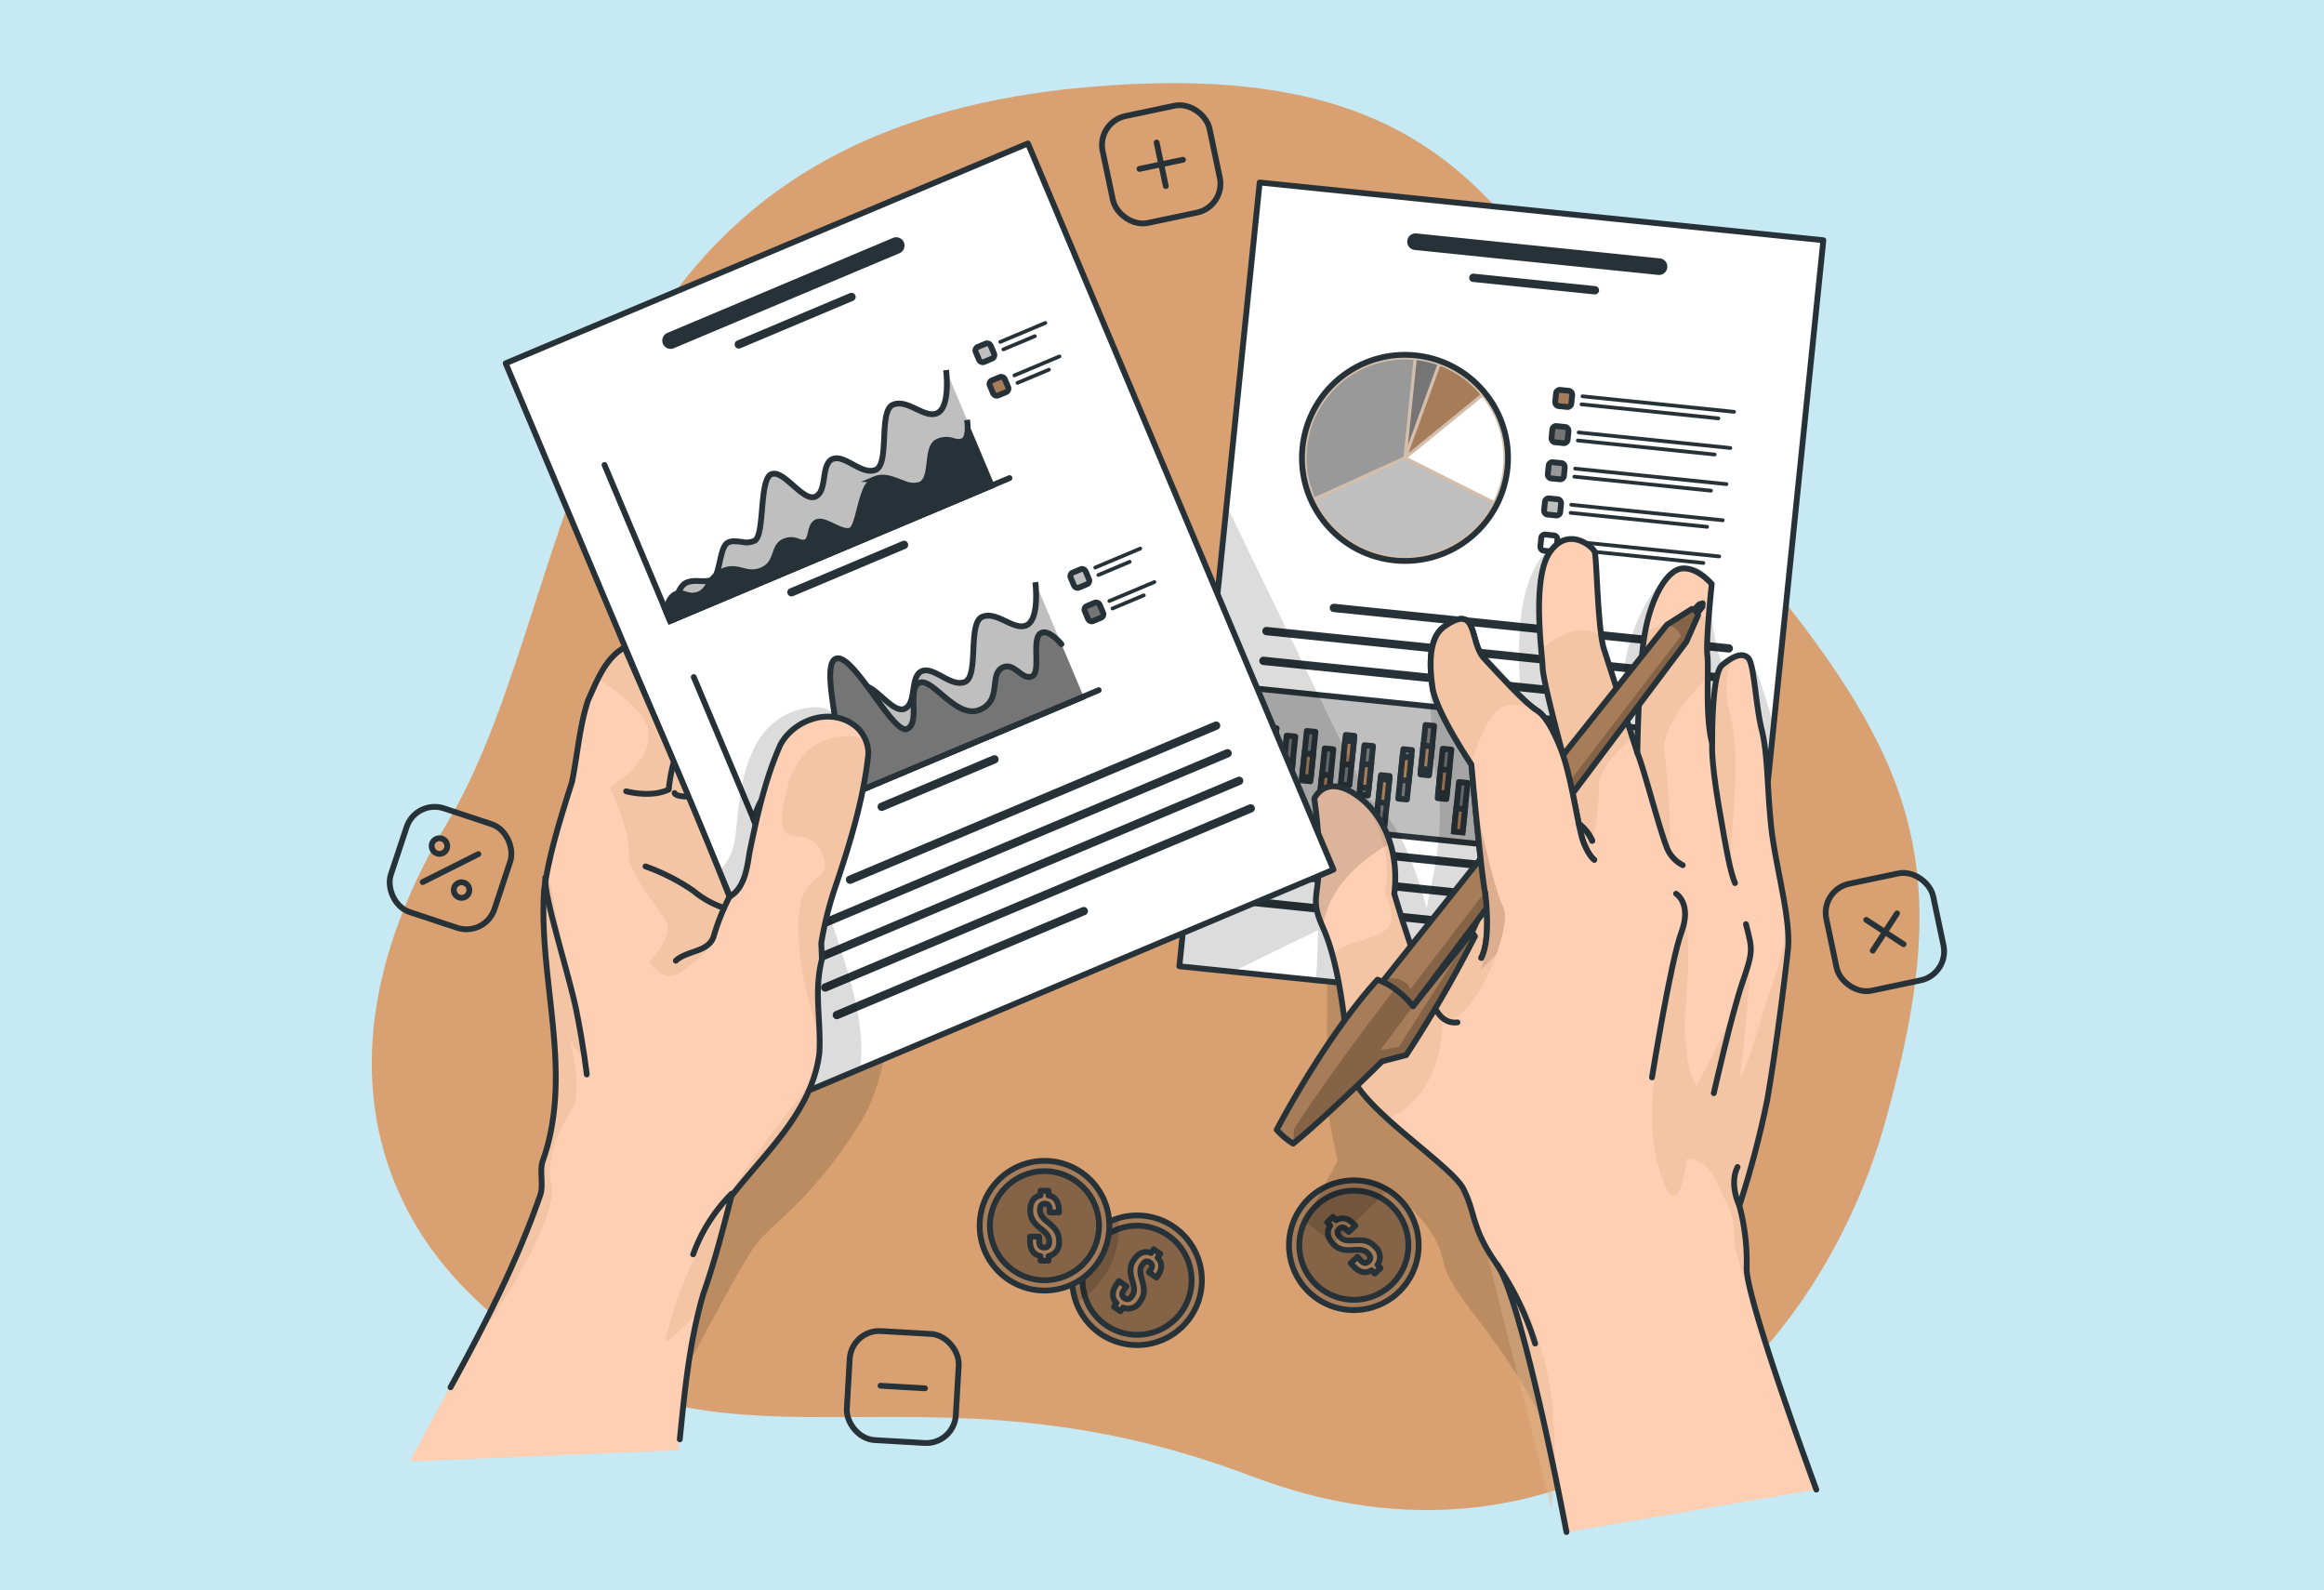 <svg xmlns="http://www.w3.org/2000/svg" xmlns:xlink="http://www.w3.org/1999/xlink" width="400" height="273.63" viewBox="0 0 400 273.63">
  <defs>
    <clipPath id="clip-path">
      <path id="Trazado_141553" data-name="Trazado 141553" d="M244.457,389.391a11.154,11.154,0,1,1-2.828-15.522A11.159,11.159,0,0,1,244.457,389.391Z" transform="translate(-224.121 -371.887)" fill="#a77d59" stroke="#263238" stroke-linecap="round" stroke-linejoin="round" stroke-width="1"/>
    </clipPath>
    <clipPath id="clip-path-2">
      <path id="Trazado_141585" data-name="Trazado 141585" d="M365.41,88.338l-8.557,83.5-5.263,51.369-73.546-7.534-14.311-1.466-9.163-.939L262.691,134l5.7-55.6Z" transform="translate(-254.57 -78.4)" fill="#fff" stroke="#263238" stroke-linecap="round" stroke-linejoin="round" stroke-width="1"/>
    </clipPath>
    <clipPath id="clip-path-3">
      <circle id="Elipse_4817" data-name="Elipse 4817" cx="17.741" cy="17.741" r="17.741" transform="matrix(0.768, -0.64, 0.64, 0.768, 0, 22.711)" fill="#a77d59" stroke="#263238" stroke-miterlimit="10" stroke-width="1"/>
    </clipPath>
    <clipPath id="clip-path-4">
      <path id="Trazado_141610" data-name="Trazado 141610" d="M361.582,200.642l-2.007,4.558-54.022,72.028-6.017-3.835,8.169-10.248,48.522-60.864,4.28-2.719A1.52,1.52,0,0,1,361.582,200.642Z" transform="translate(-299.536 -199.562)" fill="#a77d59" stroke="#263238" stroke-linecap="round" stroke-linejoin="round" stroke-width="1"/>
    </clipPath>
    <clipPath id="clip-path-5">
      <path id="Trazado_141614" data-name="Trazado 141614" d="M316.347,292.109a213.3,213.3,0,0,1-11.831,20.434l-4.145,1.072s-9.507,9.448-15.308,14.163a13.008,13.008,0,0,1-2.835-2.381s8.238-15.817,17.35-25.829a11.626,11.626,0,0,1,2.99,1.587,14.682,14.682,0,0,1,3.121,2.995l10.157-12.779Z" transform="translate(-282.228 -291.371)" fill="#a77d59" stroke="#263238" stroke-linecap="round" stroke-linejoin="round" stroke-width="1"/>
    </clipPath>
    <clipPath id="clip-path-6">
      <path id="Trazado_141648" data-name="Trazado 141648" d="M205.584,192.263l-81.492,34.3-8.4,3.537L99.861,192.481,63.1,105.133,152.992,67.3Z" transform="translate(-63.1 -67.3)" fill="#fff" stroke="#263238" stroke-linecap="round" stroke-linejoin="round" stroke-width="1"/>
    </clipPath>
  </defs>
  <g id="_1" data-name="1" transform="translate(-172.051 -403)">
    <g id="Grupo_1101005" data-name="Grupo 1101005" transform="translate(-1.375)">
      <g id="Grupo_1101011" data-name="Grupo 1101011">
        <rect id="Rectángulo_401599" data-name="Rectángulo 401599" width="400" height="273.63" transform="translate(173.426 403)" fill="#c6e9f3"/>
      </g>
    </g>
    <g id="Grupo_1102129" data-name="Grupo 1102129" transform="translate(25.051 -75)">
      <g id="Grupo_70071" data-name="Grupo 70071" transform="translate(180 489)">
        <rect id="Rectángulo_31121" data-name="Rectángulo 31121" width="333.549" height="252.308" fill="none"/>
      </g>
      <g id="Grupo_70584" data-name="Grupo 70584" transform="translate(210.994 492.302)">
        <g id="Background_Simple" data-name="Background Simple" transform="translate(0 0)">
          <g id="Grupo_70475" data-name="Grupo 70475">
            <path id="Trazado_141544" data-name="Trazado 141544" d="M148.117,50.863c75.118-6.69,75.245,35.691,109.091,75.175s41.089,57.385,28.33,102.9-55.756,81.195-108.946,60.978-83.66-.8-117.21-18.754-46.008-52.636-21.45-93.513S55.493,59.112,148.117,50.863Z" transform="translate(-25.059 -50.162)" fill="#d9a171"/>
          </g>
        </g>
        <g id="Doodles" transform="translate(1.676 2.844)">
          <g id="Grupo_70481" data-name="Grupo 70481" transform="translate(0 0)">
            <g id="Grupo_70476" data-name="Grupo 70476" transform="translate(123.063)">
              <rect id="Rectángulo_31985" data-name="Rectángulo 31985" width="18.794" height="18.794" rx="5.09" transform="translate(0 3.873) rotate(-11.893)" fill="none" stroke="#263238" stroke-linecap="round" stroke-linejoin="round" stroke-width="1"/>
              <line id="Línea_425" data-name="Línea 425" x2="1.579" y2="7.499" transform="translate(10.342 7.382)" fill="none" stroke="#263238" stroke-linecap="round" stroke-linejoin="round" stroke-width="1"/>
              <line id="Línea_426" data-name="Línea 426" x1="7.499" y2="1.579" transform="translate(7.382 10.342)" fill="none" stroke="#263238" stroke-linecap="round" stroke-linejoin="round" stroke-width="1"/>
            </g>
            <g id="Grupo_70477" data-name="Grupo 70477" transform="translate(247.622 132.105)">
              <rect id="Rectángulo_31986" data-name="Rectángulo 31986" width="18.794" height="18.794" rx="5.09" transform="translate(0 3.873) rotate(-11.893)" fill="none" stroke="#263238" stroke-linecap="round" stroke-linejoin="round" stroke-width="1"/>
              <line id="Línea_427" data-name="Línea 427" x1="4.186" y2="6.419" transform="translate(9.039 7.922)" fill="none" stroke="#263238" stroke-linecap="round" stroke-linejoin="round" stroke-width="1"/>
              <line id="Línea_428" data-name="Línea 428" x1="6.419" y1="4.186" transform="translate(7.922 9.039)" fill="none" stroke="#263238" stroke-linecap="round" stroke-linejoin="round" stroke-width="1"/>
            </g>
            <g id="Grupo_70478" data-name="Grupo 70478" transform="translate(79.789 211.604)">
              <rect id="Rectángulo_31987" data-name="Rectángulo 31987" width="18.794" height="18.794" rx="5.09" transform="translate(1.083 0) rotate(3.304)" fill="none" stroke="#263238" stroke-linecap="round" stroke-linejoin="round" stroke-width="1"/>
              <line id="Línea_429" data-name="Línea 429" x1="7.651" y1="0.442" transform="translate(6.097 9.702)" fill="none" stroke="#263238" stroke-linecap="round" stroke-linejoin="round" stroke-width="1"/>
            </g>
            <g id="Grupo_70480" data-name="Grupo 70480" transform="translate(0 120.353)">
              <rect id="Rectángulo_31988" data-name="Rectángulo 31988" width="18.794" height="18.794" rx="5.09" transform="translate(5.91 0) rotate(18.329)" fill="none" stroke="#263238" stroke-linecap="round" stroke-linejoin="round" stroke-width="1"/>
              <line id="Línea_430" data-name="Línea 430" x1="9.588" y2="4.816" transform="translate(7.081 9.467)" fill="none" stroke="#263238" stroke-linecap="round" stroke-linejoin="round" stroke-width="1"/>
              <g id="Grupo_70479" data-name="Grupo 70479" transform="translate(8.634 6.749)">
                <path id="Trazado_141546" data-name="Trazado 141546" d="M44.617,265.467a1.338,1.338,0,1,1-1.8-.595A1.338,1.338,0,0,1,44.617,265.467Z" transform="translate(-42.084 -264.729)" fill="none" stroke="#263238" stroke-linecap="round" stroke-linejoin="round" stroke-width="1"/>
                <path id="Trazado_141547" data-name="Trazado 141547" d="M50.9,277.978a1.338,1.338,0,1,1-1.8-.6A1.337,1.337,0,0,1,50.9,277.978Z" transform="translate(-44.563 -269.663)" fill="none" stroke="#263238" stroke-linecap="round" stroke-linejoin="round" stroke-width="1"/>
              </g>
            </g>
          </g>
        </g>
        <g id="Coins" transform="translate(104.624 184.556)">
          <g id="Grupo_70484" data-name="Grupo 70484" transform="translate(15.931 10.287)">
            <path id="Trazado_141548" data-name="Trazado 141548" d="M244.457,389.391a11.154,11.154,0,1,1-2.828-15.522A11.159,11.159,0,0,1,244.457,389.391Z" transform="translate(-224.121 -371.887)" fill="#a77d59"/>
            <g id="Grupo_70483" data-name="Grupo 70483" clip-path="url(#clip-path)">
              <path id="Trazado_141549" data-name="Trazado 141549" d="M244.156,389.535a9.388,9.388,0,1,1-2.382-13.061A9.388,9.388,0,0,1,244.156,389.535Z" transform="translate(-225.275 -373.039)" fill="rgba(0,0,0,0.7)" opacity="0.3"/>
              <path id="Trazado_141550" data-name="Trazado 141550" d="M244.156,389.535a9.388,9.388,0,1,1-2.382-13.061A9.388,9.388,0,0,1,244.156,389.535Z" transform="translate(-225.275 -373.039)" fill="none" stroke="#263238" stroke-linecap="round" stroke-linejoin="round" stroke-width="1"/>
              <g id="Grupo_70482" data-name="Grupo 70482" transform="translate(6.989 5.821)">
                <path id="Trazado_141551" data-name="Trazado 141551" d="M242.238,382.15l.451-.652,1.127.779-.451.652c.839.876.821,1.974,0,3.164l-.191.276-1.3-.9.251-.363c.434-.627.348-1.037-.091-1.341s-.854-.239-1.287.388-.485,1.238-.07,2.617c.5,1.682.416,2.639-.277,3.641a2.337,2.337,0,0,1-2.98,1.123l-.441.64-1.127-.779.441-.639c-.851-.884-.824-1.995,0-3.184l.415-.6,1.3.9-.476.689c-.433.627-.314,1.042.125,1.345s.87.268,1.3-.358.494-1.25.07-2.617c-.512-1.668-.415-2.638.277-3.64C240.119,382.109,241.127,381.7,242.238,382.15Z" transform="translate(-235.661 -381.498)" fill="#a77d59" stroke="#263238" stroke-linecap="round" stroke-linejoin="round" stroke-width="1"/>
              </g>
              <path id="Trazado_141552" data-name="Trazado 141552" d="M232.169,374.311a15.03,15.03,0,0,1-7.352,12.93,11.15,11.15,0,0,1,7.261-14.571A14.658,14.658,0,0,1,232.169,374.311Z" transform="translate(-224.121 -372.196)" fill="rgba(0,0,0,0.7)" opacity="0.2"/>
            </g>
            <path id="Trazado_141554" data-name="Trazado 141554" d="M244.457,389.391a11.154,11.154,0,1,1-2.828-15.522A11.159,11.159,0,0,1,244.457,389.391Z" transform="translate(-224.121 -371.887)" fill="none" stroke="#263238" stroke-linecap="round" stroke-linejoin="round" stroke-width="1"/>
          </g>
          <g id="Grupo_70486" data-name="Grupo 70486" transform="translate(0 0.897)">
            <circle id="Elipse_4811" data-name="Elipse 4811" cx="11.159" cy="11.159" r="11.159" fill="#a77d59" stroke="#263238" stroke-linecap="round" stroke-linejoin="round" stroke-width="1"/>
            <circle id="Elipse_4812" data-name="Elipse 4812" cx="9.388" cy="9.388" r="9.388" transform="translate(1.771 1.771)" fill="rgba(0,0,0,0.7)" opacity="0.3"/>
            <circle id="Elipse_4813" data-name="Elipse 4813" cx="9.388" cy="9.388" r="9.388" transform="translate(1.771 1.771)" fill="none" stroke="#263238" stroke-linecap="round" stroke-linejoin="round" stroke-width="1"/>
            <g id="Grupo_70485" data-name="Grupo 70485" transform="translate(8.661 5.144)">
              <path id="Trazado_141555" data-name="Trazado 141555" d="M213.928,365.669v-.793H215.3v.793c1.188.243,1.8,1.157,1.8,2.6v.336h-1.584v-.441c0-.762-.3-1.051-.838-1.051s-.838.289-.838,1.051.305,1.294,1.432,2.192c1.37,1.1,1.843,1.934,1.843,3.152a2.338,2.338,0,0,1-1.813,2.619v.777h-1.371v-.777c-1.2-.243-1.811-1.172-1.811-2.619v-.731H213.7v.837c0,.762.335,1.036.868,1.036s.868-.274.868-1.036-.3-1.309-1.432-2.192c-1.37-1.081-1.842-1.934-1.842-3.152C212.162,366.841,212.757,365.927,213.928,365.669Z" transform="translate(-212.117 -364.876)" fill="#a77d59" stroke="#263238" stroke-linecap="round" stroke-linejoin="round" stroke-width="1"/>
            </g>
          </g>
          <g id="Grupo_70488" data-name="Grupo 70488" transform="translate(48.986 0)">
            <circle id="Elipse_4814" data-name="Elipse 4814" cx="11.159" cy="11.159" r="11.159" transform="translate(0 18.79) rotate(-57.348)" fill="#a77d59" stroke="#263238" stroke-linecap="round" stroke-linejoin="round" stroke-width="1"/>
            <path id="Trazado_141556" data-name="Trazado 141556" d="M304.92,367.854a9.388,9.388,0,1,1-13.267-.49A9.388,9.388,0,0,1,304.92,367.854Z" transform="translate(-282.626 -358.827)" fill="rgba(0,0,0,0.7)" opacity="0.3"/>
            <path id="Trazado_141557" data-name="Trazado 141557" d="M304.92,367.854a9.388,9.388,0,1,1-13.267-.49A9.388,9.388,0,0,1,304.92,367.854Z" transform="translate(-282.626 -358.827)" fill="none" stroke="#263238" stroke-linecap="round" stroke-linejoin="round" stroke-width="1"/>
            <g id="Grupo_70487" data-name="Grupo 70487" transform="translate(10.82 10.542)">
              <path id="Trazado_141558" data-name="Trazado 141558" d="M297.106,373.822l-.54-.58,1-.933.54.58c1.036-.63,2.1-.375,3.088.685l.228.246-1.16,1.077-.3-.323c-.518-.558-.938-.563-1.329-.2s-.417.782.1,1.34,1.1.741,2.541.633c1.751-.13,2.667.162,3.5,1.056a2.337,2.337,0,0,1,.454,3.152l.529.569-1,.933-.529-.569c-1.047.64-2.125.374-3.11-.686l-.5-.536,1.16-1.078.57.613c.518.558.95.531,1.34.168s.449-.791-.069-1.349-1.114-.752-2.541-.632c-1.74.141-2.666-.163-3.5-1.056C296.609,375.883,296.422,374.809,297.106,373.822Z" transform="translate(-296.566 -372.309)" fill="#a77d59" stroke="#263238" stroke-linecap="round" stroke-linejoin="round" stroke-width="1"/>
            </g>
          </g>
        </g>
        <g id="Right_hand" data-name="Right hand" transform="translate(138.996 17.102)">
          <g id="Grupo_70554" data-name="Grupo 70554" transform="translate(0 0)">
            <path id="Trazado_141559" data-name="Trazado 141559" d="M294.076,300.254s-.046,23.156,0,24.509,1.8,9.484,1.8,9.484l-5.623,10.365,4.841,3.9,9.418-9.257s8.02,4.954,9.485,12.038,10.191,12.245,19.245,31.866,19.382-43.9,19.382-43.9l-27.935-35.171Z" transform="translate(-268.642 -165.895)" fill="rgba(0,0,0,0.7)" opacity="0.2"/>
            <g id="Grupo_70542" data-name="Grupo 70542">
              <path id="Trazado_141560" data-name="Trazado 141560" d="M365.41,88.338l-8.557,83.5-5.263,51.369-73.546-7.534-14.311-1.466-9.163-.939L262.691,134l5.7-55.6Z" transform="translate(-254.57 -78.4)" fill="#fff"/>
              <g id="Grupo_70541" data-name="Grupo 70541" clip-path="url(#clip-path-2)">
                <path id="Trazado_141561" data-name="Trazado 141561" d="M362.764,97.158l-41.88-4.292a1.431,1.431,0,0,0-.292,2.847L362.472,100a1.431,1.431,0,1,0,.292-2.846Z" transform="translate(-280.101 -84.102)" fill="#263238"/>
                <path id="Trazado_141562" data-name="Trazado 141562" d="M358.635,106.446l-20.94-2.146a.716.716,0,0,0-.146,1.424l20.94,2.146a.715.715,0,1,0,.146-1.423Z" transform="translate(-287.042 -88.613)" fill="#263238"/>
                <g id="Grupo_70489" data-name="Grupo 70489" transform="translate(13.756 72.493)">
                  <path id="Trazado_141563" data-name="Trazado 141563" d="M366.05,205.07,298.077,198.1a.715.715,0,0,0-.145,1.423l67.973,6.965a.715.715,0,0,0,.146-1.423Z" transform="translate(-285.173 -198.101)" fill="#263238"/>
                  <path id="Trazado_141564" data-name="Trazado 141564" d="M357.977,212.782l-79.039-8.1a.715.715,0,1,0-.145,1.423l79.039,8.1a.716.716,0,0,0,.145-1.424Z" transform="translate(-277.625 -200.695)" fill="#263238"/>
                  <path id="Trazado_141565" data-name="Trazado 141565" d="M334.978,218.966l-56.906-5.831a.715.715,0,0,0-.145,1.423l56.906,5.832a.715.715,0,0,0,.145-1.423Z" transform="translate(-277.284 -204.028)" fill="#263238"/>
                </g>
                <rect id="Rectángulo_31989" data-name="Rectángulo 31989" width="22.689" height="80.097" transform="translate(11.342 109.692) rotate(-84.149)" fill="#bfbfbf" stroke="#263238" stroke-miterlimit="10" stroke-width="1"/>
                <g id="Grupo_70515" data-name="Grupo 70515" transform="translate(13.853 22.406)">
                  <g id="Grupo_70493" data-name="Grupo 70493" transform="translate(0 0)">
                    <g id="Grupo_70491" data-name="Grupo 70491">
                      <circle id="Elipse_4815" data-name="Elipse 4815" cx="17.741" cy="17.741" r="17.741" transform="matrix(0.768, -0.64, 0.64, 0.768, 0, 22.711)" fill="#a77d59"/>
                      <g id="Grupo_70490" data-name="Grupo 70490" clip-path="url(#clip-path-3)">
                        <circle id="Elipse_4816" data-name="Elipse 4816" cx="17.741" cy="17.741" r="17.741" transform="matrix(0.768, -0.64, 0.64, 0.768, 0, 22.711)" fill="#fff" opacity="0.5"/>
                      </g>
                      <circle id="Elipse_4818" data-name="Elipse 4818" cx="17.741" cy="17.741" r="17.741" transform="matrix(0.768, -0.64, 0.64, 0.768, 0, 22.711)" fill="none" stroke="#263238" stroke-miterlimit="10" stroke-width="1"/>
                    </g>
                    <g id="Grupo_70492" data-name="Grupo 70492" transform="translate(8.042 8.043)">
                      <path id="Trazado_141566" data-name="Trazado 141566" d="M319.543,149.77l14.753,7.422a16.951,16.951,0,0,0-1.951-17.845Z" transform="translate(-302.09 -132.886)" fill="#fff"/>
                      <path id="Trazado_141567" data-name="Trazado 141567" d="M319.7,145.492l12.353-10.056a16.917,16.917,0,0,0-6.9-4.915l-2.228,6.117Z" transform="translate(-302.154 -129.404)" fill="#a77d59"/>
                      <path id="Trazado_141568" data-name="Trazado 141568" d="M321.035,128.876l-1.5,14.62,5.031-13.813A16.948,16.948,0,0,0,321.035,128.876Z" transform="translate(-302.088 -128.756)" fill="#757575"/>
                      <path id="Trazado_141569" data-name="Trazado 141569" d="M307.408,145.43l1.71-16.69A16.938,16.938,0,0,0,292.13,152.37Z" transform="translate(-290.725 -128.677)" fill="#999"/>
                      <path id="Trazado_141570" data-name="Trazado 141570" d="M307,173.7a16.946,16.946,0,0,0,16.736-8.993l-15.014-7.554L293.42,164.11A16.934,16.934,0,0,0,307,173.7Z" transform="translate(-291.788 -139.91)" fill="#bfbfbf"/>
                    </g>
                  </g>
                  <g id="Grupo_70514" data-name="Grupo 70514" transform="translate(48.215 13.22)">
                    <g id="Grupo_70497" data-name="Grupo 70497" transform="translate(2.55)">
                      <rect id="Rectángulo_31990" data-name="Rectángulo 31990" width="2.792" height="2.792" rx="0.626" transform="translate(0.285 0) rotate(5.851)" fill="#a77d59" stroke="#263238" stroke-miterlimit="10" stroke-width="1"/>
                      <g id="Grupo_70496" data-name="Grupo 70496" transform="translate(4.296 0.839)">
                        <g id="Grupo_70494" data-name="Grupo 70494" transform="translate(0.142)">
                          <path id="Trazado_141571" data-name="Trazado 141571" d="M394.96,141.924l-26.075-2.672a.321.321,0,0,1,.065-.638l26.075,2.672a.321.321,0,1,1-.065.638Z" transform="translate(-368.597 -138.612)" fill="#263238"/>
                        </g>
                        <g id="Grupo_70495" data-name="Grupo 70495" transform="translate(0 1.389)">
                          <path id="Trazado_141572" data-name="Trazado 141572" d="M392.172,143.957l-23.522-2.41a.321.321,0,1,1,.065-.638l23.522,2.41a.321.321,0,1,1-.065.638Z" transform="translate(-368.362 -140.906)" fill="#263238"/>
                        </g>
                      </g>
                    </g>
                    <g id="Grupo_70501" data-name="Grupo 70501" transform="translate(1.913 6.221)">
                      <rect id="Rectángulo_31991" data-name="Rectángulo 31991" width="2.792" height="2.792" rx="0.626" transform="matrix(0.995, 0.102, -0.102, 0.995, 0.285, 0)" fill="#757575" stroke="#263238" stroke-linecap="round" stroke-linejoin="round" stroke-width="1"/>
                      <g id="Grupo_70500" data-name="Grupo 70500" transform="translate(4.296 0.839)">
                        <g id="Grupo_70498" data-name="Grupo 70498" transform="translate(0.142)">
                          <path id="Trazado_141573" data-name="Trazado 141573" d="M393.908,152.2l-26.075-2.672a.321.321,0,1,1,.065-.638l26.075,2.672a.321.321,0,1,1-.065.638Z" transform="translate(-367.544 -148.885)" fill="#263238"/>
                        </g>
                        <g id="Grupo_70499" data-name="Grupo 70499" transform="translate(0 1.389)">
                          <path id="Trazado_141574" data-name="Trazado 141574" d="M391.119,154.229l-23.522-2.41a.321.321,0,1,1,.066-.638l23.521,2.41a.321.321,0,1,1-.065.638Z" transform="translate(-367.309 -151.178)" fill="#263238"/>
                        </g>
                      </g>
                    </g>
                    <g id="Grupo_70505" data-name="Grupo 70505" transform="translate(1.275 12.443)">
                      <rect id="Rectángulo_31992" data-name="Rectángulo 31992" width="2.792" height="2.792" rx="0.626" transform="matrix(0.995, 0.102, -0.102, 0.995, 0.285, 0)" fill="#999" stroke="#263238" stroke-linecap="round" stroke-linejoin="round" stroke-width="1"/>
                      <g id="Grupo_70504" data-name="Grupo 70504" transform="translate(4.296 0.84)">
                        <g id="Grupo_70502" data-name="Grupo 70502" transform="translate(0.142)">
                          <path id="Trazado_141575" data-name="Trazado 141575" d="M392.855,162.47,366.78,159.8a.321.321,0,0,1,.065-.638l26.075,2.672a.321.321,0,0,1-.065.638Z" transform="translate(-366.492 -159.158)" fill="#263238"/>
                        </g>
                        <g id="Grupo_70503" data-name="Grupo 70503" transform="translate(0 1.389)">
                          <path id="Trazado_141576" data-name="Trazado 141576" d="M390.067,164.5l-23.522-2.41a.321.321,0,0,1,.065-.638l23.522,2.41a.321.321,0,1,1-.065.638Z" transform="translate(-366.257 -161.451)" fill="#263238"/>
                        </g>
                      </g>
                    </g>
                    <g id="Grupo_70509" data-name="Grupo 70509" transform="translate(0.638 18.664)">
                      <rect id="Rectángulo_31993" data-name="Rectángulo 31993" width="2.792" height="2.792" rx="0.626" transform="matrix(0.995, 0.102, -0.102, 0.995, 0.285, 0)" fill="#bfbfbf" stroke="#263238" stroke-miterlimit="10" stroke-width="1"/>
                      <g id="Grupo_70508" data-name="Grupo 70508" transform="translate(4.296 0.84)">
                        <g id="Grupo_70506" data-name="Grupo 70506" transform="translate(0.142)">
                          <path id="Trazado_141577" data-name="Trazado 141577" d="M391.8,172.743l-26.075-2.672a.321.321,0,1,1,.065-.638l26.075,2.672a.321.321,0,0,1-.065.638Z" transform="translate(-365.439 -169.431)" fill="#263238"/>
                        </g>
                        <g id="Grupo_70507" data-name="Grupo 70507" transform="translate(0 1.389)">
                          <path id="Trazado_141578" data-name="Trazado 141578" d="M389.014,174.775l-23.522-2.41a.321.321,0,0,1,.065-.638l23.522,2.41a.321.321,0,0,1-.065.638Z" transform="translate(-365.204 -171.724)" fill="#263238"/>
                        </g>
                      </g>
                    </g>
                    <g id="Grupo_70513" data-name="Grupo 70513" transform="translate(0 24.885)">
                      <rect id="Rectángulo_31994" data-name="Rectángulo 31994" width="2.792" height="2.792" rx="0.626" transform="translate(0.285 0) rotate(5.85)" fill="#fff" stroke="#263238" stroke-linecap="round" stroke-linejoin="round" stroke-width="1"/>
                      <g id="Grupo_70512" data-name="Grupo 70512" transform="translate(4.296 0.839)">
                        <g id="Grupo_70510" data-name="Grupo 70510" transform="translate(0.142)">
                          <path id="Trazado_141579" data-name="Trazado 141579" d="M390.749,183.015l-26.075-2.672a.321.321,0,1,1,.065-.638l26.075,2.672a.321.321,0,1,1-.065.638Z" transform="translate(-364.386 -179.703)" fill="#263238"/>
                        </g>
                        <g id="Grupo_70511" data-name="Grupo 70511" transform="translate(0 1.389)">
                          <path id="Trazado_141580" data-name="Trazado 141580" d="M387.961,185.048l-23.522-2.41A.321.321,0,1,1,364.5,182l23.522,2.41a.321.321,0,0,1-.065.638Z" transform="translate(-364.151 -181.997)" fill="#263238"/>
                        </g>
                      </g>
                    </g>
                  </g>
                </g>
                <g id="Grupo_70539" data-name="Grupo 70539" transform="translate(14.356 93.345)">
                  <g id="Grupo_70516" data-name="Grupo 70516" transform="translate(66.917 8.377)">
                    <rect id="Rectángulo_31995" data-name="Rectángulo 31995" width="1.497" height="8.556" transform="translate(1.489 8.664) rotate(-174.148)" fill="#757575" stroke="#263238" stroke-linecap="round" stroke-linejoin="round" stroke-width="1"/>
                    <rect id="Rectángulo_31996" data-name="Rectángulo 31996" width="1.497" height="4.028" transform="translate(1.62 7.382) rotate(-174.15)" fill="#a77d59" stroke="#263238" stroke-miterlimit="10" stroke-width="1"/>
                  </g>
                  <g id="Grupo_70517" data-name="Grupo 70517" transform="translate(70.489 6.572)">
                    <rect id="Rectángulo_31997" data-name="Rectángulo 31997" width="1.497" height="8.556" transform="translate(1.489 8.664) rotate(-174.15)" fill="#757575" stroke="#263238" stroke-linecap="round" stroke-linejoin="round" stroke-width="1"/>
                    <rect id="Rectángulo_31998" data-name="Rectángulo 31998" width="4.028" height="1.497" transform="translate(0.23 6.268) rotate(-84.148)" fill="#a77d59" stroke="#263238" stroke-miterlimit="10" stroke-width="1"/>
                  </g>
                  <g id="Grupo_70518" data-name="Grupo 70518" transform="translate(73.673 8.549)">
                    <rect id="Rectángulo_31999" data-name="Rectángulo 31999" width="1.497" height="8.556" transform="translate(1.489 8.664) rotate(-174.15)" fill="#757575" stroke="#263238" stroke-linecap="round" stroke-linejoin="round" stroke-width="1"/>
                    <rect id="Rectángulo_32000" data-name="Rectángulo 32000" width="1.497" height="4.028" transform="translate(1.817 5.459) rotate(-174.148)" fill="#a77d59" stroke="#263238" stroke-miterlimit="10" stroke-width="1"/>
                  </g>
                  <g id="Grupo_70519" data-name="Grupo 70519" transform="translate(63.738 6.352)">
                    <rect id="Rectángulo_32001" data-name="Rectángulo 32001" width="1.497" height="8.556" transform="translate(1.489 8.664) rotate(-174.148)" fill="#757575" stroke="#263238" stroke-linecap="round" stroke-linejoin="round" stroke-width="1"/>
                    <rect id="Rectángulo_32002" data-name="Rectángulo 32002" width="1.497" height="4.028" transform="translate(1.621 7.382) rotate(-174.15)" fill="#a77d59" stroke="#263238" stroke-miterlimit="10" stroke-width="1"/>
                  </g>
                  <g id="Grupo_70520" data-name="Grupo 70520" transform="translate(60.128 8.527)">
                    <rect id="Rectángulo_32003" data-name="Rectángulo 32003" width="1.497" height="8.556" transform="translate(1.489 8.664) rotate(-174.15)" fill="#757575" stroke="#263238" stroke-linecap="round" stroke-linejoin="round" stroke-width="1"/>
                    <rect id="Rectángulo_32004" data-name="Rectángulo 32004" width="1.497" height="4.028" transform="translate(1.587 7.703) rotate(-174.148)" fill="#a77d59" stroke="#263238" stroke-miterlimit="10" stroke-width="1"/>
                  </g>
                  <g id="Grupo_70521" data-name="Grupo 70521" transform="translate(57.002 5.986)">
                    <rect id="Rectángulo_32005" data-name="Rectángulo 32005" width="1.497" height="8.556" transform="translate(1.489 8.664) rotate(-174.15)" fill="#757575" stroke="#263238" stroke-linecap="round" stroke-linejoin="round" stroke-width="1"/>
                    <rect id="Rectángulo_32006" data-name="Rectángulo 32006" width="1.497" height="4.028" transform="translate(1.522 8.344) rotate(-174.148)" fill="#a77d59" stroke="#263238" stroke-miterlimit="10" stroke-width="1"/>
                  </g>
                  <g id="Grupo_70522" data-name="Grupo 70522" transform="translate(53.194 10.092)">
                    <rect id="Rectángulo_32007" data-name="Rectángulo 32007" width="1.497" height="8.556" transform="translate(1.489 8.664) rotate(-174.148)" fill="#757575" stroke="#263238" stroke-linecap="round" stroke-linejoin="round" stroke-width="1"/>
                    <rect id="Rectángulo_32008" data-name="Rectángulo 32008" width="1.497" height="4.028" transform="translate(1.522 8.344) rotate(-174.148)" fill="#a77d59" stroke="#263238" stroke-miterlimit="10" stroke-width="1"/>
                  </g>
                  <g id="Grupo_70523" data-name="Grupo 70523" transform="translate(50.392 4.389)">
                    <rect id="Rectángulo_32009" data-name="Rectángulo 32009" width="1.497" height="8.556" transform="translate(1.489 8.664) rotate(-174.15)" fill="#757575" stroke="#263238" stroke-linecap="round" stroke-linejoin="round" stroke-width="1"/>
                    <rect id="Rectángulo_32010" data-name="Rectángulo 32010" width="1.497" height="4.028" transform="translate(1.62 7.382) rotate(-174.15)" fill="#a77d59" stroke="#263238" stroke-miterlimit="10" stroke-width="1"/>
                  </g>
                  <g id="Grupo_70524" data-name="Grupo 70524" transform="translate(47.091 3.549)">
                    <rect id="Rectángulo_32011" data-name="Rectángulo 32011" width="1.497" height="8.556" transform="translate(1.489 8.664) rotate(-174.148)" fill="#757575" stroke="#263238" stroke-linecap="round" stroke-linejoin="round" stroke-width="1"/>
                    <rect id="Rectángulo_32012" data-name="Rectángulo 32012" width="1.497" height="4.028" transform="translate(1.818 5.459) rotate(-174.15)" fill="#a77d59" stroke="#263238" stroke-miterlimit="10" stroke-width="1"/>
                  </g>
                  <g id="Grupo_70525" data-name="Grupo 70525" transform="translate(43.192 8.547)">
                    <rect id="Rectángulo_32013" data-name="Rectángulo 32013" width="1.497" height="8.556" transform="translate(1.489 8.664) rotate(-174.15)" fill="#757575" stroke="#263238" stroke-linecap="round" stroke-linejoin="round" stroke-width="1"/>
                    <rect id="Rectángulo_32014" data-name="Rectángulo 32014" width="1.497" height="4.028" transform="translate(1.85 5.138) rotate(-174.15)" fill="#a77d59" stroke="#263238" stroke-miterlimit="10" stroke-width="1"/>
                  </g>
                  <g id="Grupo_70526" data-name="Grupo 70526" transform="translate(40.224 4.463)">
                    <rect id="Rectángulo_32015" data-name="Rectángulo 32015" width="1.497" height="8.556" transform="translate(1.489 8.664) rotate(-174.15)" fill="#757575" stroke="#263238" stroke-linecap="round" stroke-linejoin="round" stroke-width="1"/>
                    <rect id="Rectángulo_32016" data-name="Rectángulo 32016" width="1.497" height="4.028" transform="translate(1.653 7.062) rotate(-174.15)" fill="#a77d59" stroke="#263238" stroke-miterlimit="10" stroke-width="1"/>
                  </g>
                  <g id="Grupo_70527" data-name="Grupo 70527" transform="translate(36.645 6.34)">
                    <rect id="Rectángulo_32017" data-name="Rectángulo 32017" width="1.497" height="8.556" transform="translate(1.489 8.664) rotate(-174.148)" fill="#757575" stroke="#263238" stroke-linecap="round" stroke-linejoin="round" stroke-width="1"/>
                    <rect id="Rectángulo_32018" data-name="Rectángulo 32018" width="1.497" height="4.028" transform="matrix(-0.995, -0.102, 0.102, -0.995, 1.621, 7.382)" fill="#a77d59" stroke="#263238" stroke-miterlimit="10" stroke-width="1"/>
                  </g>
                  <g id="Grupo_70528" data-name="Grupo 70528" transform="translate(32.902 9.818)">
                    <rect id="Rectángulo_32019" data-name="Rectángulo 32019" width="1.497" height="8.556" transform="translate(1.489 8.664) rotate(-174.148)" fill="#757575" stroke="#263238" stroke-linecap="round" stroke-linejoin="round" stroke-width="1"/>
                    <rect id="Rectángulo_32020" data-name="Rectángulo 32020" width="1.497" height="4.028" transform="translate(1.489 8.664) rotate(-174.15)" fill="#a77d59" stroke="#263238" stroke-miterlimit="10" stroke-width="1"/>
                  </g>
                  <g id="Grupo_70529" data-name="Grupo 70529" transform="translate(30.103 4.084)">
                    <rect id="Rectángulo_32021" data-name="Rectángulo 32021" width="1.497" height="8.556" transform="translate(1.489 8.664) rotate(-174.15)" fill="#757575" stroke="#263238" stroke-linecap="round" stroke-linejoin="round" stroke-width="1"/>
                    <rect id="Rectángulo_32022" data-name="Rectángulo 32022" width="1.497" height="4.028" transform="translate(1.587 7.703) rotate(-174.15)" fill="#a77d59" stroke="#263238" stroke-miterlimit="10" stroke-width="1"/>
                  </g>
                  <g id="Grupo_70530" data-name="Grupo 70530" transform="translate(27.134)">
                    <rect id="Rectángulo_32023" data-name="Rectángulo 32023" width="1.497" height="8.556" transform="matrix(-0.995, -0.102, 0.102, -0.995, 1.489, 8.664)" fill="#757575" stroke="#263238" stroke-linecap="round" stroke-linejoin="round" stroke-width="1"/>
                    <rect id="Rectángulo_32024" data-name="Rectángulo 32024" width="1.497" height="4.028" transform="translate(1.588 7.703) rotate(-174.15)" fill="#a77d59" stroke="#263238" stroke-miterlimit="10" stroke-width="1"/>
                  </g>
                  <g id="Grupo_70531" data-name="Grupo 70531" transform="translate(23.321 4.162)">
                    <rect id="Rectángulo_32025" data-name="Rectángulo 32025" width="1.497" height="8.556" transform="translate(1.489 8.664) rotate(-174.15)" fill="#757575" stroke="#263238" stroke-linecap="round" stroke-linejoin="round" stroke-width="1"/>
                    <rect id="Rectángulo_32026" data-name="Rectángulo 32026" width="1.497" height="4.028" transform="translate(1.817 5.459) rotate(-174.148)" fill="#a77d59" stroke="#263238" stroke-miterlimit="10" stroke-width="1"/>
                  </g>
                  <g id="Grupo_70532" data-name="Grupo 70532" transform="translate(19.477 8.63)">
                    <rect id="Rectángulo_32027" data-name="Rectángulo 32027" width="1.497" height="8.556" transform="translate(1.489 8.664) rotate(-174.15)" fill="#757575" stroke="#263238" stroke-linecap="round" stroke-linejoin="round" stroke-width="1"/>
                    <rect id="Rectángulo_32028" data-name="Rectángulo 32028" width="1.497" height="4.028" transform="translate(1.883 4.818) rotate(-174.15)" fill="#a77d59" stroke="#263238" stroke-miterlimit="10" stroke-width="1"/>
                  </g>
                  <g id="Grupo_70533" data-name="Grupo 70533" transform="translate(16.618 3.475)">
                    <rect id="Rectángulo_32029" data-name="Rectángulo 32029" width="1.497" height="8.556" transform="translate(1.489 8.664) rotate(-174.15)" fill="#757575" stroke="#263238" stroke-linecap="round" stroke-linejoin="round" stroke-width="1"/>
                    <rect id="Rectángulo_32030" data-name="Rectángulo 32030" width="1.497" height="4.028" transform="translate(1.62 7.382) rotate(-174.148)" fill="#a77d59" stroke="#263238" stroke-miterlimit="10" stroke-width="1"/>
                  </g>
                  <g id="Grupo_70534" data-name="Grupo 70534" transform="translate(13.412 1.715)">
                    <rect id="Rectángulo_32031" data-name="Rectángulo 32031" width="1.497" height="8.556" transform="translate(1.489 8.664) rotate(-174.148)" fill="#757575" stroke="#263238" stroke-linecap="round" stroke-linejoin="round" stroke-width="1"/>
                    <rect id="Rectángulo_32032" data-name="Rectángulo 32032" width="1.497" height="4.028" transform="translate(1.85 5.138) rotate(-174.15)" fill="#a77d59" stroke="#263238" stroke-miterlimit="10" stroke-width="1"/>
                  </g>
                  <g id="Grupo_70535" data-name="Grupo 70535" transform="translate(9.788 4.027)">
                    <rect id="Rectángulo_32033" data-name="Rectángulo 32033" width="1.497" height="8.556" transform="translate(1.489 8.664) rotate(-174.148)" fill="#757575" stroke="#263238" stroke-linecap="round" stroke-linejoin="round" stroke-width="1"/>
                    <rect id="Rectángulo_32034" data-name="Rectángulo 32034" width="1.497" height="4.028" transform="translate(1.489 8.664) rotate(-174.15)" fill="#a77d59" stroke="#263238" stroke-miterlimit="10" stroke-width="1"/>
                  </g>
                  <g id="Grupo_70536" data-name="Grupo 70536" transform="translate(6.709 1.028)">
                    <rect id="Rectángulo_32035" data-name="Rectángulo 32035" width="1.497" height="8.556" transform="translate(1.489 8.664) rotate(-174.15)" fill="#757575" stroke="#263238" stroke-linecap="round" stroke-linejoin="round" stroke-width="1"/>
                    <rect id="Rectángulo_32036" data-name="Rectángulo 32036" width="1.497" height="4.028" transform="translate(1.555 8.023) rotate(-174.148)" fill="#a77d59" stroke="#263238" stroke-miterlimit="10" stroke-width="1"/>
                  </g>
                  <g id="Grupo_70537" data-name="Grupo 70537" transform="translate(3.24 1.833)">
                    <rect id="Rectángulo_32037" data-name="Rectángulo 32037" width="1.497" height="8.556" transform="translate(1.489 8.664) rotate(-174.15)" fill="#757575" stroke="#263238" stroke-linecap="round" stroke-linejoin="round" stroke-width="1"/>
                    <rect id="Rectángulo_32038" data-name="Rectángulo 32038" width="1.497" height="4.028" transform="translate(1.522 8.344) rotate(-174.15)" fill="#a77d59" stroke="#263238" stroke-miterlimit="10" stroke-width="1"/>
                  </g>
                  <g id="Grupo_70538" data-name="Grupo 70538" transform="translate(0 0.396)">
                    <rect id="Rectángulo_32039" data-name="Rectángulo 32039" width="1.497" height="8.556" transform="translate(1.489 8.664) rotate(-174.15)" fill="#757575" stroke="#263238" stroke-linecap="round" stroke-linejoin="round" stroke-width="1"/>
                    <rect id="Rectángulo_32040" data-name="Rectángulo 32040" width="1.497" height="4.028" transform="translate(1.916 4.497) rotate(-174.15)" fill="#a77d59" stroke="#263238" stroke-miterlimit="10" stroke-width="1"/>
                  </g>
                </g>
                <g id="Grupo_70540" data-name="Grupo 70540" transform="translate(9.532 113.716)">
                  <path id="Trazado_141581" data-name="Trazado 141581" d="M359.075,273.137,291.1,266.172a.715.715,0,0,0-.145,1.423l67.973,6.966a.716.716,0,0,0,.146-1.424Z" transform="translate(-278.198 -266.168)" fill="#263238"/>
                  <path id="Trazado_141582" data-name="Trazado 141582" d="M351,280.85l-79.039-8.1a.715.715,0,1,0-.145,1.423l79.039,8.1A.715.715,0,0,0,351,280.85Z" transform="translate(-270.65 -268.762)" fill="#263238"/>
                  <path id="Trazado_141583" data-name="Trazado 141583" d="M316.937,285.9l-45.84-4.7a.716.716,0,0,0-.145,1.424l45.839,4.7a.716.716,0,0,0,.146-1.424Z" transform="translate(-270.309 -272.095)" fill="#263238"/>
                </g>
                <path id="Trazado_141584" data-name="Trazado 141584" d="M352.474,196.417c-2.344-.188-3.155,3.549-3.155,3.549s-3.706-4.857-3.119-16.279c0,0-1.811-5.063-6.662-2s-9.878,13.838-8.679,25.581l-9.429-31.3c-3.258.69-9.878,5.069-8.133,26.211l-10.289-10.877a3.877,3.877,0,0,0-4.36,1.569c-1.575,2.471-.824,20.119.478,26.72s-2.017,19.864-2.017,19.864-3.548-15.019-9.968-18.82L262.691,170.2l-8.121,79.275,9.163.939,14.715-7.163c-.082,3.313-.162,6.358-.4,8.628l73.546,7.534,5.263-51.368C355.066,201.644,353.358,196.484,352.474,196.417Z" transform="translate(-254.57 -114.604)" fill="rgba(0,0,0,0.7)" opacity="0.2"/>
              </g>
              <path id="Trazado_141586" data-name="Trazado 141586" d="M365.41,88.338l-8.557,83.5-5.263,51.369-73.546-7.534-14.311-1.466-9.163-.939L262.691,134l5.7-55.6Z" transform="translate(-254.57 -78.4)" fill="none" stroke="#263238" stroke-linecap="round" stroke-linejoin="round" stroke-width="1"/>
            </g>
            <g id="Grupo_70553" data-name="Grupo 70553" transform="translate(16.75 61.343)">
              <g id="Grupo_70546" data-name="Grupo 70546" transform="translate(6.476)">
                <g id="Grupo_70543" data-name="Grupo 70543" transform="translate(0.005)">
                  <path id="Trazado_141587" data-name="Trazado 141587" d="M379.327,343.255l-43,7.316s-7.485-39.759-11.949-46.021-3.646-8.842-5.814-13.063c-1.308-2.55-7.867-7.3-13.015-12h-.006c-.448-.406-.884-.812-1.3-1.217-.182-.164-.351-.339-.521-.5-.684-.678-1.32-1.338-1.883-1.986q-.309-.345-.581-.69a9.809,9.809,0,0,1-2.083-3.688.936.936,0,0,1-.036-.188,1.564,1.564,0,0,1-.036-.224c-.115-.939-.236-2.011-.357-3.173-.024-.23-.048-.472-.079-.715-.012-.1-.024-.188-.036-.291-.1-.969-.218-2-.351-3.058-.133-1.108-.279-2.259-.448-3.416-.055-.4-.109-.8-.176-1.205,0-.006,0-.012-.006-.012-.067-.448-.139-.9-.212-1.351l-.2-1.163c-.012-.067-.03-.127-.036-.182-.085-.454-.17-.9-.254-1.344a.609.609,0,0,1-.03-.151c-.085-.394-.164-.781-.254-1.175-.188-.878-.4-1.738-.63-2.574a31.926,31.926,0,0,0-1.6-4.6c-3.1-6.922.933-4.421-1.5-22.232,0,0,1.787-4.13,6.88-.83a13.636,13.636,0,0,1,1.139.83h.006a14.317,14.317,0,0,1,2.707,2.895A16.727,16.727,0,0,1,306,232.064a20.962,20.962,0,0,1,.69,8.66s3.828,13.118,5.844,16.1,10.356-14.165,9.817-16.164a27,27,0,0,1-.43-2.713c-.036-.3-.073-.612-.115-.945s-.079-.678-.115-1.036c-.024-.17-.042-.351-.067-.527-.006-.073-.012-.145-.024-.212-.073-.684-.157-1.411-.236-2.162-.018-.212-.042-.412-.067-.618-.036-.357-.073-.727-.109-1.09a1.538,1.538,0,0,1-.018-.182c-.024-.206-.048-.418-.067-.636-.048-.424-.091-.854-.133-1.284-.042-.369-.073-.739-.109-1.108-.073-.7-.139-1.393-.206-2.065-.048-.5-.1-1-.139-1.484-.012-.109-.024-.218-.03-.321-.254-2.665-.454-4.857-.527-5.79,0,0-6.062-8.975-6.686-13.2s-.569-8.678,1.968-10.489c6.008-4.276,4.251,2.616,6.94,5.469s6.813,7.528,9.151,8.987c2.156,1.369,4.082,6.686,4.354,7.461-.309-1.163-3.391-12.6-3.458-14.9-.079-2.429-1.932-15.237,1.217-19.834s7.334-1.03,7.722-.121.5,13.318,1.611,16.776,5.747,17.848,5.747,17.848.194-14,1.242-20.27,3.767-11.168,6.432-11.446,5.13,2.659,5.13,2.659-1.054,9.993-.751,12.3-.436,10.641.83,15.122c0,0-.145-11.937,1.708-13.463s3.446-2.259,4.488-1.229,1.266,8.1,2.326,12.349.927,10.029,1.623,16.661,3.44,15.837,2.895,21.1-2.223,18.314-3.573,25.975a163.006,163.006,0,0,1-4.8,18.156,37.639,37.639,0,0,1,1.266,10.6C367.033,309.995,379.327,343.255,379.327,343.255Z" transform="translate(-292.93 -179.69)" fill="#ffcfb4"/>
                </g>
                <g id="Grupo_70544" data-name="Grupo 70544" transform="translate(3.104 13.333)">
                  <path id="Trazado_141588" data-name="Trazado 141588" d="M368.207,208.845c.824,2.558,3.576,11.108,4.947,15.377,0,0-6.011,4.419-5.862,8.523s-1.1,12.393-3.8,12.155-2.455-17.476-3.336-20.372c.548,1.243.9,2.257.975,2.456-.2-.742-3.411-12.608-3.479-14.959-.016-.553-.127-1.652-.251-3.075l0-.028s5.974-5.719,10.362-2.217v.005A14.707,14.707,0,0,0,368.207,208.845Z" transform="translate(-321.455 -203.23)" fill="#e2b88e" opacity="0.4"/>
                  <path id="Trazado_141589" data-name="Trazado 141589" d="M396.843,212.25c-2.8,2.653-7.02,7.343-7.554,11.869,0,0,1.56,12.628.893,18.138l-5.455-17.086s.2-14,1.244-20.269c.027-.171.06-.348.093-.518a24.908,24.908,0,0,1,10.953-2.677,48.985,48.985,0,0,0-.239,6.706A36.578,36.578,0,0,1,396.843,212.25Z" transform="translate(-332.232 -201.706)" fill="#e2b88e" opacity="0.4"/>
                  <path id="Trazado_141590" data-name="Trazado 141590" d="M408.5,215.267l-.005.005-.018.016c-.064.046-.228.175-.469.378a8,8,0,0,1,.478-.79Z" transform="translate(-341.412 -206.9)" fill="#e2b88e" opacity="0.4"/>
                  <path id="Trazado_141591" data-name="Trazado 141591" d="M408.785,249.526s-3.6-13.495-3.66-24.36c-.026-4.019.438-7.686,1.738-10.164l.006,0a7.987,7.987,0,0,1,.478-.79l.015.391a9.913,9.913,0,0,1,2.143-1.418c-1.01,1.576-2.175,4.659-.827,9.668C410.787,230.7,408.951,240.28,408.785,249.526Z" transform="translate(-340.276 -206.231)" fill="#e2b88e" opacity="0.4"/>
                  <path id="Trazado_141592" data-name="Trazado 141592" d="M316.936,291.066s.967,12.86-9.369,17.464h-.006c-.448-.406-.881-.812-1.3-1.217-.179-.167-.352-.339-.521-.506-.683-.677-1.322-1.341-1.884-1.988-.208-.236-.4-.465-.582-.687a9.814,9.814,0,0,1-2.081-3.689,1.221,1.221,0,0,1-.039-.187,1.88,1.88,0,0,1-.036-.225c-.115-.938-.233-2.009-.357-3.176-.025-.23-.049-.471-.079-.712-.011-.1-.022-.191-.032-.292-.108-.971-.223-2-.353-3.059-.133-1.106-.279-2.257-.448-3.416-.059-.4-.117-.8-.177-1.2,0-.005,0-.011,0-.012-.067-.449-.14-.9-.213-1.351-.065-.388-.136-.777-.2-1.166-.013-.062-.025-.124-.033-.18-.084-.451-.168-.9-.257-1.342a1.345,1.345,0,0,1-.03-.152c-.082-.395-.164-.785-.251-1.174q-.3-1.315-.633-2.574c4.089-3.934,13.526-1.466,8.958-10.58,0,0,2.3-7.8-4.041-16.258h.005c4.339,3.5,6.558,9.642,5.738,16.38,0,0,3.826,13.113,5.844,16.1s10.354-14.165,9.813-16.166c-.1-.4-.256-1.375-.425-2.712-.037-.3-.074-.612-.114-.944s-.081-.679-.121-1.038c-.023-.169-.04-.348-.062-.523-.007-.073-.013-.145-.026-.213-.074-.69-.153-1.414-.235-2.165-.021-.208-.042-.409-.068-.617-.034-.359-.073-.724-.111-1.088-.008-.056-.01-.117-.017-.179-.021-.208-.047-.421-.067-.64-.047-.426-.087-.852-.133-1.284-.039-.371-.071-.74-.11-1.111-.069-.695-.137-1.391-.2-2.063-.047-.5-.094-1-.143-1.48-.01-.112-.02-.219-.03-.325.168.8,3.239,15.412,4.992,18.819C329.29,275.641,321.654,294.1,316.936,291.066Z" transform="translate(-298.047 -222.061)" fill="#e2b88e" opacity="0.4"/>
                  <path id="Trazado_141593" data-name="Trazado 141593" d="M408.719,315.812a163.509,163.509,0,0,1-4.792,18.157,37.578,37.578,0,0,1,1.261,10.6c-.082,1.343.752,4.738,2,8.978-.361-.93-4.222-10.936-4.158-14.426.074-3.662-.967-4.674-3.009-9.173s-5.154-4.006-5.154-4.006-1.2,11.228-4.02,3.849-3.362-15.96,3.744-45.756c0,0,1.074,3.738.176,14.84s1.754,14.463,1.754,14.463a103.422,103.422,0,0,0,9.442-22.018s-.917,12.956-1.736,18.857,2.911-6.837,5.517-14.707c2.448-7.384,2.537-10.193,1.605-15.449.692,3.7,1.211,7.235.947,9.816C411.751,295.09,410.069,308.149,408.719,315.812Z" transform="translate(-333.877 -232.591)" fill="#e2b88e" opacity="0.4"/>
                  <path id="Trazado_141594" data-name="Trazado 141594" d="M341.4,380.356c2.1,3.333,7.227,7.734,10.283,19.915s1.136,25.511,1.136,25.511Z" transform="translate(-315.144 -272.162)" fill="#e2b88e" opacity="0.4"/>
                </g>
                <path id="Trazado_141595" data-name="Trazado 141595" d="M306,259.772s-10.726,5.432-11.573,14.517c-3.1-6.922.933-4.421-1.5-22.232,0,0,1.787-4.13,6.88-.83a13.636,13.636,0,0,1,1.139.83h.006a14.317,14.317,0,0,1,2.707,2.895Z" transform="translate(-292.925 -207.399)" fill="rgba(0,0,0,0.7)" opacity="0.2"/>
                <g id="Grupo_70545" data-name="Grupo 70545" transform="translate(0 0.002)">
                  <path id="Trazado_141596" data-name="Trazado 141596" d="M336.324,350.574s-7.481-39.76-11.947-46.023-3.646-8.842-5.812-13.062S299.833,276.994,299.1,271s-1.573-17.488-4.675-24.415.933-4.422-1.5-22.234c0,0,1.8-4.125,6.885-.827s7.77,9.9,6.88,17.209c0,0,3.826,13.11,5.847,16.1s10.349-14.167,9.81-16.168-2.138-19.058-2.388-22.168c0,0-6.063-8.979-6.685-13.206s-.57-8.679,1.966-10.484c6.009-4.278,4.248,2.614,6.939,5.472s6.814,7.521,9.149,8.986,4.386,7.55,4.386,7.55-3.418-12.561-3.49-14.991-1.931-15.237,1.217-19.83,7.338-1.031,7.724-.125.506,13.315,1.616,16.773,5.739,17.851,5.739,17.851.2-14,1.243-20.268,3.772-11.171,6.435-11.449,5.128,2.659,5.128,2.659-1.054,9.992-.755,12.3-.432,10.638.836,15.125c0,0-.15-11.939,1.708-13.466s3.445-2.257,4.485-1.228,1.267,8.1,2.329,12.351.928,10.03,1.623,16.66,3.437,15.838,2.895,21.095-2.226,18.316-3.579,25.982a164.216,164.216,0,0,1-4.787,18.156,37.562,37.562,0,0,1,1.26,10.6c-.307,5,11.982,38.255,11.982,38.255" transform="translate(-292.922 -179.693)" fill="none" stroke="#263238" stroke-linecap="round" stroke-linejoin="round" stroke-width="1"/>
                  <path id="Trazado_141597" data-name="Trazado 141597" d="M384.723,240.451c1.252,2.943,4.348,15.368,5.455,17.089a5.863,5.863,0,0,0,2.361,2.239" transform="translate(-329.127 -203.655)" fill="none" stroke="#263238" stroke-linecap="round" stroke-linejoin="round" stroke-width="1"/>
                  <path id="Trazado_141598" data-name="Trazado 141598" d="M405.988,237.752s-.266,2.546,1.109,10.664,2.045,11.576,2.816,13.387" transform="translate(-337.505 -202.591)" fill="none" stroke="#263238" stroke-linecap="round" stroke-linejoin="round" stroke-width="1"/>
                  <path id="Trazado_141599" data-name="Trazado 141599" d="M363.577,240.983c1.681,4.947,2.63,12.832,3.586,15.205s1.808,2.867,1.808,2.867" transform="translate(-320.787 -203.865)" fill="none" stroke="#263238" stroke-linecap="round" stroke-linejoin="round" stroke-width="1"/>
                  <path id="Trazado_141600" data-name="Trazado 141600" d="M368.07,260.585a7.486,7.486,0,0,1,2.323,2.935" transform="translate(-322.559 -211.596)" fill="none" stroke="#263238" stroke-linecap="round" stroke-linejoin="round" stroke-width="1"/>
                  <path id="Trazado_141601" data-name="Trazado 141601" d="M325.3,307.061s.921,6.56,5.031,6.04" transform="translate(-305.693 -229.925)" fill="none" stroke="#263238" stroke-linecap="round" stroke-linejoin="round" stroke-width="1"/>
                  <path id="Trazado_141602" data-name="Trazado 141602" d="M341.06,280.364s1.065,7.8-.681,11.106" transform="translate(-311.638 -219.396)" fill="none" stroke="#263238" stroke-linecap="round" stroke-linejoin="round" stroke-width="1"/>
                  <path id="Trazado_141603" data-name="Trazado 141603" d="M393.037,280.477s2.762,1.691.915,6.648-5.059,24.968-5.059,24.968" transform="translate(-330.771 -219.441)" fill="none" stroke="#263238" stroke-linecap="round" stroke-linejoin="round" stroke-width="1"/>
                  <path id="Trazado_141604" data-name="Trazado 141604" d="M411.988,289.121c1.158,4.48,1.261,4.6-.62,10.1s-4.913,18.989-4.913,18.989" transform="translate(-337.697 -222.85)" fill="none" stroke="#263238" stroke-linecap="round" stroke-linejoin="round" stroke-width="1"/>
                  <path id="Trazado_141605" data-name="Trazado 141605" d="M413.129,364.78s-1.806-3.646-.314-6.642" transform="translate(-339.973 -250.069)" fill="none" stroke="#263238" stroke-linecap="round" stroke-linejoin="round" stroke-width="1"/>
                  <path id="Trazado_141606" data-name="Trazado 141606" d="M344.86,385.859a49.876,49.876,0,0,1,6.552,13.592" transform="translate(-313.405 -261.001)" fill="none" stroke="#263238" stroke-linecap="round" stroke-linejoin="round" stroke-width="1"/>
                </g>
              </g>
              <g id="Grupo_70551" data-name="Grupo 70551" transform="translate(0 11.061)">
                <path id="Trazado_141607" data-name="Trazado 141607" d="M400.341,199.331l1.232-1.22.561-.158-.037.6L400.961,200Z" transform="translate(-328.81 -197.953)" fill="#757575" stroke="#263238" stroke-linecap="round" stroke-linejoin="round" stroke-width="1"/>
                <g id="Grupo_70548" data-name="Grupo 70548" transform="translate(10.482 0.974)">
                  <path id="Trazado_141608" data-name="Trazado 141608" d="M361.582,200.642l-2.007,4.558-54.022,72.028-6.017-3.835,8.169-10.248,48.522-60.864,4.28-2.719A1.52,1.52,0,0,1,361.582,200.642Z" transform="translate(-299.536 -199.562)" fill="#a77d59"/>
                  <g id="Grupo_70547" data-name="Grupo 70547" clip-path="url(#clip-path-4)">
                    <path id="Trazado_141609" data-name="Trazado 141609" d="M361.582,200.642l-2.007,4.558-54.022,72.028-6.017-3.835,8.169-10.248c3.752-.389,4.379,1.829,4.379,1.829l46.542-60.746a3.109,3.109,0,0,0-2.4-1.947l4.28-2.719A1.52,1.52,0,0,1,361.582,200.642Z" transform="translate(-299.536 -199.562)" fill="rgba(0,0,0,0.7)" opacity="0.3"/>
                  </g>
                  <path id="Trazado_141611" data-name="Trazado 141611" d="M361.582,200.642l-2.007,4.558-54.022,72.028-6.017-3.835,8.169-10.248,48.522-60.864,4.28-2.719A1.52,1.52,0,0,1,361.582,200.642Z" transform="translate(-299.536 -199.562)" fill="none" stroke="#263238" stroke-linecap="round" stroke-linejoin="round" stroke-width="1"/>
                </g>
                <g id="Grupo_70550" data-name="Grupo 70550" transform="translate(0 56.575)">
                  <path id="Trazado_141612" data-name="Trazado 141612" d="M316.347,292.109a213.3,213.3,0,0,1-11.831,20.434l-4.145,1.072s-9.507,9.448-15.308,14.163a13.008,13.008,0,0,1-2.835-2.381s8.238-15.817,17.35-25.829a11.626,11.626,0,0,1,2.99,1.587,14.682,14.682,0,0,1,3.121,2.995l10.157-12.779Z" transform="translate(-282.228 -291.371)" fill="#a77d59"/>
                  <g id="Grupo_70549" data-name="Grupo 70549" clip-path="url(#clip-path-5)">
                    <path id="Trazado_141613" data-name="Trazado 141613" d="M318.193,292.109a213.3,213.3,0,0,1-11.831,20.434l-4.145,1.072s-9.507,9.448-15.308,14.163l.157-2.565c6.291-9.612,14.284-20.094,17.347-24.058a14.682,14.682,0,0,1,3.121,2.995l-5.644,7.533,3.234-.581,12.568-19.731Z" transform="translate(-284.074 -291.371)" fill="rgba(0,0,0,0.7)" opacity="0.3"/>
                  </g>
                  <path id="Trazado_141615" data-name="Trazado 141615" d="M316.347,292.109a213.3,213.3,0,0,1-11.831,20.434l-4.145,1.072s-9.507,9.448-15.308,14.163a13.008,13.008,0,0,1-2.835-2.381s8.238-15.817,17.35-25.829a11.626,11.626,0,0,1,2.99,1.587,14.682,14.682,0,0,1,3.121,2.995l10.157-12.779Z" transform="translate(-282.228 -291.371)" fill="none" stroke="#263238" stroke-linecap="round" stroke-linejoin="round" stroke-width="1"/>
                </g>
              </g>
              <g id="Grupo_70552" data-name="Grupo 70552" transform="translate(26.493 13.747)">
                <path id="Trazado_141616" data-name="Trazado 141616" d="M354.141,243.833,337.266,260.2l-2.7,2.616c1.846-4.746.953-12.084.835-12.978v-.011c-.008-.051-.012-.079-.012-.079a.773.773,0,0,0-.015-.129c-.1-.4-.256-1.375-.425-2.712-.037-.3-.074-.612-.114-.944s-.081-.679-.121-1.038c-.023-.169-.04-.348-.062-.523-.007-.073-.013-.145-.026-.213-.075-.684-.159-1.414-.235-2.165-.021-.208-.042-.409-.068-.617-.034-.359-.073-.724-.111-1.088-.008-.056-.01-.117-.017-.179-.021-.208-.047-.421-.067-.64-.047-.426-.087-.852-.133-1.284-.039-.371-.072-.74-.11-1.111-.069-.695-.137-1.39-.2-2.063q-.079-.758-.143-1.48c-.01-.112-.02-.219-.03-.325-.255-2.662-.455-4.853-.526-5.788,0,0-6.058-8.976-6.685-13.2s-.571-8.678,1.969-10.484c6.008-4.279,4.248,2.613,6.937,5.469s6.816,7.523,9.151,8.987,4.385,7.552,4.385,7.552c1.681,4.946,2.629,12.828,3.586,15.205S354.141,243.833,354.141,243.833Z" transform="translate(-325.974 -202.39)" fill="#ffcfb4"/>
                <path id="Trazado_141617" data-name="Trazado 141617" d="M368.07,260.585a7.486,7.486,0,0,1,2.323,2.935" transform="translate(-342.576 -225.341)" fill="none" stroke="#263238" stroke-linecap="round" stroke-linejoin="round" stroke-width="1"/>
                <path id="Trazado_141618" data-name="Trazado 141618" d="M335.211,209.225c2.678,2.855,6.79,7.494,9.129,8.975-.329-.165-4.631-2.263-7.037.07-2.5,2.432-4.314,9.176-4.314,9.176s-6.058-8.976-6.685-13.2-.571-8.678,1.969-10.484C334.282,199.476,332.522,206.368,335.211,209.225Z" transform="translate(-325.974 -202.39)" fill="#e2b88e" opacity="0.4"/>
                <path id="Trazado_141619" data-name="Trazado 141619" d="M342.177,280.28l-2.7,2.616c1.846-4.746.953-12.085.835-12.978v-.011a.876.876,0,0,0-.026-.208c-.1-.4-.256-1.375-.425-2.712-.037-.3-.074-.612-.114-.944s-.081-.679-.121-1.038c-.023-.169-.04-.348-.062-.523-.007-.073-.013-.145-.026-.213-.074-.69-.153-1.414-.235-2.165-.021-.208-.042-.409-.068-.617-.034-.359-.073-.724-.111-1.088-.008-.056-.01-.117-.017-.179-.021-.208-.047-.421-.067-.64-.047-.426-.087-.852-.133-1.284-.039-.371-.072-.74-.11-1.111-.069-.695-.137-1.391-.2-2.063-.047-.5-.094-1-.143-1.48-.01-.112-.02-.219-.03-.325.168.8,3.239,15.412,4.992,18.819C344.08,273.426,343.464,276.748,342.177,280.28Z" transform="translate(-330.885 -222.475)" fill="#a77d59" opacity="0.4"/>
                <path id="Trazado_141620" data-name="Trazado 141620" d="M354.142,243.835s-.851-.494-1.808-2.867-1.906-10.258-3.586-15.205c0,0-2.052-6.084-4.386-7.55s-6.458-6.128-9.149-8.986-.93-9.75-6.939-5.472c-2.536,1.805-2.589,6.258-1.966,10.484s6.685,13.205,6.685,13.205c.25,3.11,1.85,20.166,2.388,22.168" transform="translate(-325.975 -202.39)" fill="none" stroke="#263238" stroke-linecap="round" stroke-linejoin="round" stroke-width="1"/>
                <path id="Trazado_141621" data-name="Trazado 141621" d="M341.06,280.364s1.065,7.8-.681,11.106" transform="translate(-331.655 -233.142)" fill="none" stroke="#263238" stroke-linecap="round" stroke-linejoin="round" stroke-width="1"/>
              </g>
            </g>
          </g>
        </g>
        <g id="Left_hand" data-name="Left hand" transform="translate(6.523 10.379)">
          <g id="Grupo_70583" data-name="Grupo 70583">
            <path id="Trazado_141622" data-name="Trazado 141622" d="M138.364,289.218s3.834,17.8-4.472,30.75-14.695,16.4-17.57,20.268S102.2,365.7,102.2,365.7L89.058,326.781,102.2,278.628Z" transform="translate(-56.822 -150.644)" fill="rgba(0,0,0,0.7)" opacity="0.2"/>
            <g id="Grupo_70580" data-name="Grupo 70580" transform="translate(16.515)">
              <path id="Trazado_141623" data-name="Trazado 141623" d="M205.584,192.263l-81.492,34.3-8.4,3.537L99.861,192.481,63.1,105.133,152.992,67.3Z" transform="translate(-63.1 -67.3)" fill="#fff"/>
              <g id="Grupo_70579" data-name="Grupo 70579" clip-path="url(#clip-path-6)">
                <path id="Trazado_141624" data-name="Trazado 141624" d="M147.341,94.072l-38.8,16.33a1.431,1.431,0,1,0,1.11,2.637l38.8-16.33a1.431,1.431,0,1,0-1.11-2.638Z" transform="translate(-80.674 -77.814)" fill="#263238"/>
                <path id="Trazado_141625" data-name="Trazado 141625" d="M148.009,109.8l-19.4,8.166a.715.715,0,1,0,.555,1.318l19.4-8.165a.715.715,0,0,0-.555-1.319Z" transform="translate(-88.762 -84.039)" fill="#263238"/>
                <g id="Grupo_70565" data-name="Grupo 70565" transform="translate(32.376 69.391)">
                  <g id="Grupo_70555" data-name="Grupo 70555" transform="translate(0 6.109)">
                    <path id="Trazado_141626" data-name="Trazado 141626" d="M182.077,191.966s.819,6.429-1.575,7.436c-2.185.919-5.064-2.53-7.576-1.472s-.531,10.17-2.954,11.19-5.344-2.724-7.434-1.844-.827,5.567-2.981,6.475c-1.778.749-4.324-2.978-6.36-3.8a1.556,1.556,0,0,0-1.211-.061c-2.133.9-1.074,10.687-2.914,11.461a3.454,3.454,0,0,1-1.633.267,12.058,12.058,0,0,0-2.075-.2,2.682,2.682,0,0,0-.776.2c-1.571.661-1.357,5.813-2.793,6.418s-2.854-.145-4.387.5-1.509,3.324-3.794,4.285l.967,2.3,55.782-23.476" transform="translate(-123.285 -191.966)" fill="#bfbfbf" stroke="#263238" stroke-miterlimit="10" stroke-width="1"/>
                    <path id="Trazado_141627" data-name="Trazado 141627" d="M116.56,218.921l11.294,26.836,58.4-24.579" transform="translate(-116.56 -202.597)" fill="none" stroke="#263238" stroke-linecap="round" stroke-linejoin="round" stroke-width="1"/>
                    <path id="Trazado_141628" data-name="Trazado 141628" d="M186.565,208.246a9.508,9.508,0,0,0-.689-.74c-.721-.7-1.868-1.582-2.737-1.215-.851.358-.927,1.773-.91,3.284.02,1.839.18,3.818-.744,4.207-.786.331-1.493-.167-2.216-.71-.828-.619-1.679-1.3-2.7-.866-1.722.725-1.2,2.968-1.8,4.887a3.715,3.715,0,0,1-2.266,2.447c-1.487.626-3,.012-4.417-.959-2.4-1.637-4.554-4.285-5.95-3.7-2.221.935.229,6.946-2.159,7.951-1.335.561-4.1-3.647-6.778-7.264-2.12-2.863-4.193-5.356-5.466-4.821-2.88,1.212,1.866,15.583-.228,16.464-.021.008-.043.018-.064.024a2.21,2.21,0,0,1-2.075-.2c-.755-.428-1.369-1.034-2.2-.683-1.542.649-.637,6.283-2.338,7s-2.719-.32-4.632.485c-1.619.681-2.578,4.6-2.578,4.6l.967,2.3,55.782-23.476" transform="translate(-123.285 -197.581)" fill="#757575" stroke="#263238" stroke-linecap="round" stroke-linejoin="round" stroke-width="1"/>
                  </g>
                  <path id="Trazado_141629" data-name="Trazado 141629" d="M188.635,241.174l-19.4,8.165a.715.715,0,0,0,.555,1.319l19.4-8.165a.715.715,0,1,0-.555-1.319Z" transform="translate(-137.161 -205.242)" fill="#263238"/>
                  <g id="Grupo_70564" data-name="Grupo 70564" transform="translate(64.619)">
                    <g id="Grupo_70559" data-name="Grupo 70559" transform="translate(0)">
                      <rect id="Rectángulo_32041" data-name="Rectángulo 32041" width="2.792" height="2.792" rx="0.626" transform="matrix(0.922, -0.388, 0.388, 0.922, 0, 4.713)" fill="#bfbfbf" stroke="#263238" stroke-miterlimit="10" stroke-width="1"/>
                      <g id="Grupo_70558" data-name="Grupo 70558" transform="translate(4.161)">
                        <g id="Grupo_70556" data-name="Grupo 70556">
                          <path id="Trazado_141630" data-name="Trazado 141630" d="M238.33,182.5l-7.754,3.263a.321.321,0,0,1-.249-.592l7.754-3.263a.321.321,0,0,1,.249.592Z" transform="translate(-230.13 -181.88)" fill="#263238"/>
                        </g>
                        <g id="Grupo_70557" data-name="Grupo 70557" transform="translate(0.542 2.282)">
                          <path id="Trazado_141631" data-name="Trazado 141631" d="M236.858,186.265l-5.388,2.267a.321.321,0,0,1-.249-.592l5.388-2.267a.321.321,0,0,1,.249.592Z" transform="translate(-231.025 -185.648)" fill="#263238"/>
                        </g>
                      </g>
                    </g>
                    <g id="Grupo_70563" data-name="Grupo 70563" transform="translate(2.426 5.764)">
                      <rect id="Rectángulo_32042" data-name="Rectángulo 32042" width="2.792" height="2.792" rx="0.626" transform="matrix(0.922, -0.388, 0.388, 0.922, 0, 4.713)" fill="#757575" stroke="#263238" stroke-linecap="round" stroke-linejoin="round" stroke-width="1"/>
                      <g id="Grupo_70562" data-name="Grupo 70562" transform="translate(4.162)">
                        <g id="Grupo_70560" data-name="Grupo 70560">
                          <path id="Trazado_141632" data-name="Trazado 141632" d="M242.335,192.014l-7.754,3.263a.321.321,0,0,1-.249-.592l7.754-3.263a.321.321,0,1,1,.249.592Z" transform="translate(-234.136 -191.398)" fill="#263238"/>
                        </g>
                        <g id="Grupo_70561" data-name="Grupo 70561" transform="translate(0.542 2.282)">
                          <path id="Trazado_141633" data-name="Trazado 141633" d="M240.863,195.783l-5.388,2.267a.321.321,0,0,1-.249-.592l5.388-2.267a.321.321,0,0,1,.249.592Z" transform="translate(-235.03 -195.166)" fill="#263238"/>
                        </g>
                      </g>
                    </g>
                  </g>
                </g>
                <g id="Grupo_70566" data-name="Grupo 70566" transform="translate(50.303 99.481)">
                  <path id="Trazado_141634" data-name="Trazado 141634" d="M223.213,231.619l-62.978,26.5a.715.715,0,1,0,.555,1.319l62.979-26.5a.716.716,0,1,0-.555-1.319Z" transform="translate(-151.539 -231.563)" fill="#263238"/>
                  <path id="Trazado_141635" data-name="Trazado 141635" d="M219.831,239.449,146.6,270.269a.716.716,0,0,0,.555,1.319l73.232-30.82a.715.715,0,1,0-.555-1.319Z" transform="translate(-146.161 -234.651)" fill="#263238"/>
                  <path id="Trazado_141636" data-name="Trazado 141636" d="M223.126,247.28,149.895,278.1a.715.715,0,0,0,.555,1.319l73.233-30.82a.715.715,0,1,0-.555-1.318Z" transform="translate(-147.461 -237.74)" fill="#263238"/>
                  <path id="Trazado_141637" data-name="Trazado 141637" d="M226.422,255.11,153.19,285.93a.715.715,0,1,0,.555,1.318l73.232-30.819a.715.715,0,1,0-.555-1.319Z" transform="translate(-148.761 -240.828)" fill="#263238"/>
                  <path id="Trazado_141638" data-name="Trazado 141638" d="M198.957,284.316l-42.471,17.874a.715.715,0,0,0,.555,1.319l42.472-17.874a.716.716,0,1,0-.555-1.319Z" transform="translate(-150.06 -252.346)" fill="#263238"/>
                </g>
                <g id="Grupo_70578" data-name="Grupo 70578" transform="translate(17.017 30.566)">
                  <g id="Grupo_70568" data-name="Grupo 70568" transform="translate(0 8.438)">
                    <g id="Grupo_70567" data-name="Grupo 70567" transform="translate(10.327)">
                      <path id="Trazado_141639" data-name="Trazado 141639" d="M156.716,131.7s.819,6.429-1.575,7.436c-2.185.92-5.064-2.53-7.576-1.472s-.531,10.17-2.954,11.191-5.344-2.724-7.434-1.845-.827,5.567-2.981,6.475c-1.779.749-4.324-2.978-6.36-3.8a1.556,1.556,0,0,0-1.211-.061c-2.133.9-1.074,10.687-2.914,11.461a3.439,3.439,0,0,1-1.633.267,12.175,12.175,0,0,0-2.075-.2,2.683,2.683,0,0,0-.776.2c-1.571.661-1.357,5.813-2.793,6.417s-2.854-.145-4.387.5-1.509,3.324-3.794,4.286l.967,2.3L165,151.389" transform="translate(-108.251 -131.704)" fill="#bfbfbf" stroke="#263238" stroke-miterlimit="10" stroke-width="1"/>
                      <path id="Trazado_141640" data-name="Trazado 141640" d="M160.466,145.85s.511,3.115-.723,3.635c-1.023.431-1.652-.169-2.73-.209a3.587,3.587,0,0,0-1.56.32c-.986.415-1.225,1.745-1.4,3.177-.215,1.76-.33,3.672-1.618,4.214a3.987,3.987,0,0,1-2.885-.194c-1.6-.558-3.287-1.441-4.913-.757a3.837,3.837,0,0,0-1.77,2.246c-1.011,2.5-1.329,6.125-2.424,6.585-1.557.656-4.408-2.021-5.791-1.439s-.816,2.983-1.937,3.455-1.762-.921-3.737-.09-1.013,3.748-3.8,4.919-4.006-.984-6.7.151-2.2,3.175-4.1,3.973-2.7-.589-4.061-.017c-1.317.554-1.679,2.722-1.7,2.857l.743,1.767,55.782-23.476" transform="translate(-108.397 -137.283)" fill="#263238" stroke="#263238" stroke-miterlimit="10" stroke-width="1"/>
                    </g>
                    <path id="Trazado_141641" data-name="Trazado 141641" d="M91.2,158.66,102.493,185.5l58.4-24.579" transform="translate(-91.199 -142.335)" fill="none" stroke="#263238" stroke-linecap="round" stroke-linejoin="round" stroke-width="1"/>
                  </g>
                  <path id="Trazado_141642" data-name="Trazado 141642" d="M162.984,180.224l-19.4,8.166a.715.715,0,1,0,.555,1.318l19.4-8.165a.716.716,0,0,0-.555-1.319Z" transform="translate(-111.685 -142.379)" fill="#263238"/>
                  <g id="Grupo_70577" data-name="Grupo 70577" transform="translate(63.638)">
                    <g id="Grupo_70572" data-name="Grupo 70572">
                      <rect id="Rectángulo_32043" data-name="Rectángulo 32043" width="2.792" height="2.792" rx="0.626" transform="matrix(0.922, -0.388, 0.388, 0.922, 0, 4.713)" fill="#bfbfbf" stroke="#263238" stroke-miterlimit="10" stroke-width="1"/>
                      <g id="Grupo_70571" data-name="Grupo 70571" transform="translate(4.162)">
                        <g id="Grupo_70569" data-name="Grupo 70569">
                          <path id="Trazado_141643" data-name="Trazado 141643" d="M211.35,118.388l-7.754,3.263a.321.321,0,0,1-.249-.592L211.1,117.8a.321.321,0,0,1,.249.592Z" transform="translate(-203.151 -117.771)" fill="#263238"/>
                        </g>
                        <g id="Grupo_70570" data-name="Grupo 70570" transform="translate(0.541 2.283)">
                          <path id="Trazado_141644" data-name="Trazado 141644" d="M209.878,122.157l-5.388,2.267a.321.321,0,1,1-.249-.591l5.388-2.267a.321.321,0,1,1,.249.591Z" transform="translate(-204.045 -121.54)" fill="#263238"/>
                        </g>
                      </g>
                    </g>
                    <g id="Grupo_70576" data-name="Grupo 70576" transform="translate(2.426 5.764)">
                      <rect id="Rectángulo_32044" data-name="Rectángulo 32044" width="2.792" height="2.792" rx="0.626" transform="matrix(0.922, -0.388, 0.388, 0.922, 0, 4.713)" fill="#a77d59" stroke="#263238" stroke-miterlimit="10" stroke-width="1"/>
                      <g id="Grupo_70575" data-name="Grupo 70575" transform="translate(4.162)">
                        <g id="Grupo_70573" data-name="Grupo 70573">
                          <path id="Trazado_141645" data-name="Trazado 141645" d="M215.355,127.906l-7.753,3.263a.321.321,0,1,1-.249-.592l7.753-3.263a.321.321,0,0,1,.249.592Z" transform="translate(-207.156 -127.289)" fill="#263238"/>
                        </g>
                        <g id="Grupo_70574" data-name="Grupo 70574" transform="translate(0.541 2.283)">
                          <path id="Trazado_141646" data-name="Trazado 141646" d="M213.883,131.675l-5.388,2.267a.321.321,0,1,1-.249-.591l5.388-2.267a.321.321,0,1,1,.249.591Z" transform="translate(-208.05 -131.058)" fill="#263238"/>
                        </g>
                      </g>
                    </g>
                  </g>
                </g>
                <path id="Trazado_141647" data-name="Trazado 141647" d="M148.031,289.733l-8.4,3.537L123.8,255.654a9.32,9.32,0,0,0,2.647-5.19c.945-5.039.279-21.239,12.894-22.911s1.974,26.7,2.556,32.1C142.429,264.581,149.617,278.892,148.031,289.733Z" transform="translate(-87.039 -130.473)" fill="rgba(0,0,0,0.7)" opacity="0.2"/>
              </g>
              <path id="Trazado_141649" data-name="Trazado 141649" d="M205.584,192.263l-81.492,34.3-8.4,3.537L99.861,192.481,63.1,105.133,152.992,67.3Z" transform="translate(-63.1 -67.3)" fill="none" stroke="#263238" stroke-linecap="round" stroke-linejoin="round" stroke-width="1"/>
            </g>
            <g id="Grupo_70582" data-name="Grupo 70582" transform="translate(0 86.741)">
              <path id="Trazado_141650" data-name="Trazado 141650" d="M108.263,255.021c1.414-4.835,6.937-20.357,6.212-27.22a6.708,6.708,0,0,0-.386-1.671c-1.939-5.124-9.862-4.628-12.9-.382a40.619,40.619,0,0,0-6.3,18.187,15.814,15.814,0,0,1-2.4,7.181c0,.011,0,.017-.01.022a17.738,17.738,0,0,1-1.6,2.277L72.8,210.527a24.479,24.479,0,0,0-4.73,5.279,8.635,8.635,0,0,0-1.389,3.676c-.371,4.224-5.155,21.581-7.144,28.906-.038.157-.082.3-.121.451-1.913,7.038,3.137,33.177,1.693,40.769s-2.342,7.424-2.552,12.815c-.154,3.937-5.786,15.906-12.1,28.193C42.839,337.657,39,344.8,35.83,350.583l46.221-1.919c.8-5.616,1.622-11.544,2.372-17.281a64.549,64.549,0,0,1,1.381-7.094v-.005c1.02-4.118,2.263-7.843,3.018-10.024a94.437,94.437,0,0,0,2.412-9.748c5.375-5.69,12.424-14.634,14.466-20.692.005-.011.01-.028.015-.039a7.522,7.522,0,0,0,.46-3.933,18.221,18.221,0,0,1-.366-3.309c.005-.005.005-.005,0-.011A91.8,91.8,0,0,1,108.263,255.021Z" transform="translate(-35.83 -210.527)" fill="#ffcfb4"/>
              <path id="Trazado_141651" data-name="Trazado 141651" d="M113.467,251.139a72.312,72.312,0,0,0-4.262,8.9c-1.1,3.224-2.286,3.68-5.521,6.2s-5.6-1.633-5.6-1.633,4.28-4.448,2.858-6.922-6.75-8.638-6.434-12.036-3.23-11.016-3.23-11.016,8.07-4.739,6.5-10.274c-.855-3.032-5.081-6.258-8.728-8.55a24.479,24.479,0,0,1,4.73-5.279l18.076,42.889A17.739,17.739,0,0,0,113.467,251.139Z" transform="translate(-56.822 -210.527)" fill="#e2b88e" opacity="0.4"/>
              <path id="Trazado_141652" data-name="Trazado 141652" d="M70.081,302.1c.11.363,2.736,9.044.52,12.66-2.268,3.7-4.494,8.409-3.411,13.319.865,3.922-6.4,18.1-13.812,27.189,6.309-12.287,11.942-24.256,12.1-28.193.21-5.392,1.1-5.228,2.552-12.815s-3.606-33.731-1.693-40.769c.038-.147.082-.293.121-.451,1.411,7.975,4.7,23.86,5.6,28.967C73.2,308.514,70.2,302.359,70.081,302.1Z" transform="translate(-42.751 -235.182)" fill="#e2b88e" opacity="0.4"/>
              <path id="Trazado_141653" data-name="Trazado 141653" d="M108.44,377.544c5.369-23.126,23.449-40.862,25.9-46-2.042,6.059-9.092,15-14.466,20.692a94.439,94.439,0,0,1-2.412,9.748c-.756,2.18-2,5.906-3.018,10.024v.005C109.191,378.2,108.44,377.544,108.44,377.544Z" transform="translate(-64.466 -258.255)" fill="#e2b88e" opacity="0.4"/>
              <path id="Trazado_141654" data-name="Trazado 141654" d="M149.965,264.99a91.8,91.8,0,0,0-2.453,21.507c-.95-4.119-2.782-9.348-3.084-16.634-.513-12.355,6.485-7.924,4.044-14.008s-9.4,1.716-5.97-11.17c2.5-9.406,9.628-9.318,13.288-8.585a6.708,6.708,0,0,1,.386,1.671C156.9,244.632,151.378,260.154,149.965,264.99Z" transform="translate(-77.532 -220.496)" fill="#e2b88e" opacity="0.4"/>
              <g id="Grupo_70581" data-name="Grupo 70581" transform="translate(7.029)">
                <path id="Trazado_141655" data-name="Trazado 141655" d="M47.436,337.827c5.8-10.59,11.432-21.484,15.494-33.236.487-1.69-.161-3.89.325-5.581,5.49-15.259-.736-31.145.284-46.775.858-6.159,2.827-12.364,4.8-18.57.927-4.492,1.275-9.517,2.757-14.032,1.529-3.4,3.035-7.363,6.28-9.107,6.177,14.156,12.335,28.375,18.076,42.889,2.593-1.5,3.011-4.857,3.451-7.659,1.39-6.738,2.8-12.921,5.351-18.594,2.594-4.562,9.194-6.506,13.245-2.777a6.314,6.314,0,0,1,1.852,4.377c-.788,7.826-3.244,15.722-5.722,23.062a60.772,60.772,0,0,0-2.387,9.563c.047,1.111.07,1.667.116,2.779-1.437,5.627-.117,10.583-.442,16.163C109.661,290.4,101.6,297.419,95.789,304.9c-1.437,5.627-2.873,11.254-4.865,16.9-2.433,8.451-3.2,16.834-4.028,24.981" transform="translate(-47.436 -210.527)" fill="none" stroke="#263238" stroke-linecap="round" stroke-linejoin="round" stroke-width="1"/>
                <path id="Trazado_141656" data-name="Trazado 141656" d="M120.7,281.346a37.816,37.816,0,0,0-2.662,6.618c-.758,2.968-4.592,2.54-6.572,4.384" transform="translate(-72.69 -238.457)" fill="none" stroke="#263238" stroke-linecap="round" stroke-linejoin="round" stroke-width="1"/>
                <path id="Trazado_141657" data-name="Trazado 141657" d="M102.843,272.719a35.565,35.565,0,0,1,8.25,4.208,16.243,16.243,0,0,0,5.282,2.949" transform="translate(-69.288 -235.054)" fill="none" stroke="#263238" stroke-linecap="round" stroke-linejoin="round" stroke-width="1"/>
                <path id="Trazado_141658" data-name="Trazado 141658" d="M97.35,248.259s4.208,1.18,7.329-.3a27.993,27.993,0,0,1,.791-4.474" transform="translate(-67.121 -223.523)" fill="none" stroke="#263238" stroke-linecap="round" stroke-linejoin="round" stroke-width="1"/>
                <path id="Trazado_141659" data-name="Trazado 141659" d="M111.106,251.877s.044.586,2.189.611" transform="translate(-72.546 -226.835)" fill="none" stroke="#263238" stroke-linecap="round" stroke-linejoin="round" stroke-width="1"/>
                <path id="Trazado_141660" data-name="Trazado 141660" d="M123,365.72a28.685,28.685,0,0,0-6.614,10.434" transform="translate(-74.631 -271.732)" fill="none" stroke="#263238" stroke-linecap="round" stroke-linejoin="round" stroke-width="1"/>
                <path id="Trazado_141661" data-name="Trazado 141661" d="M74.351,275.924c-.188,3.626,4.072,16.519,5.365,22.925s1.776,10.938,1.776,10.938" transform="translate(-58.048 -236.318)" fill="none" stroke="#263238" stroke-linecap="round" stroke-linejoin="round" stroke-width="1"/>
              </g>
            </g>
          </g>
        </g>
      </g>
    </g>
  </g>
</svg>
